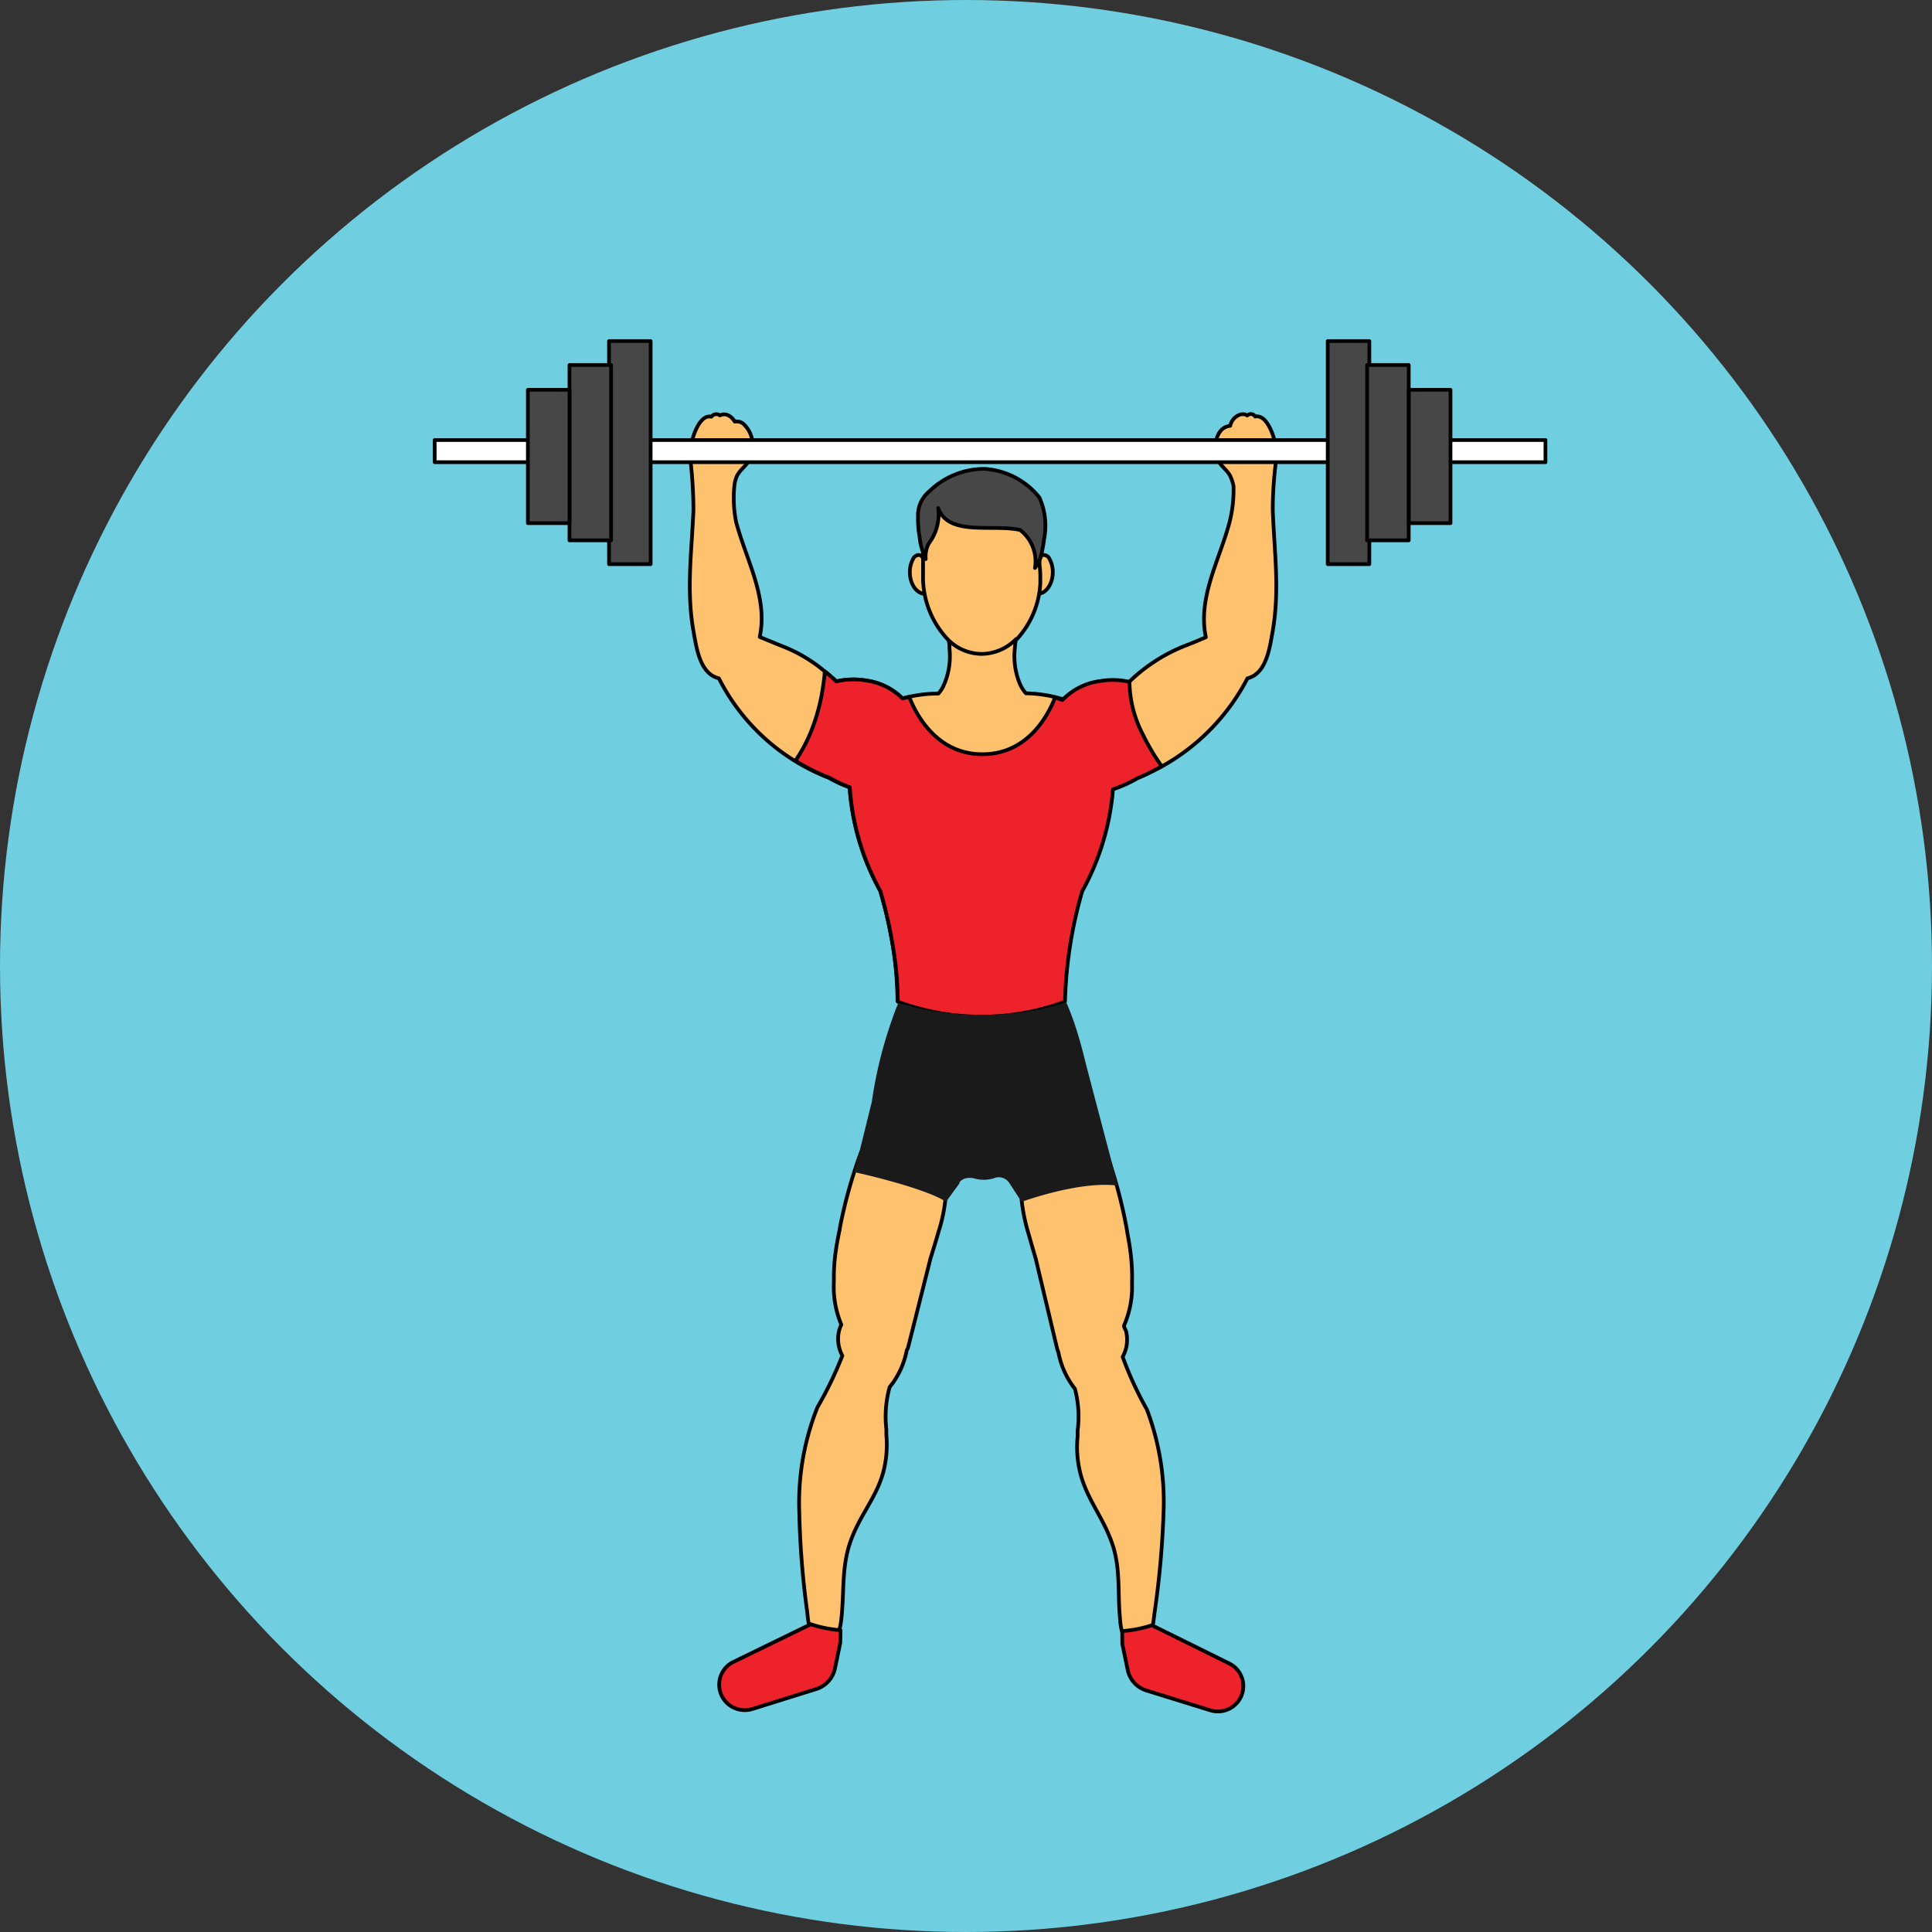 <svg xmlns="http://www.w3.org/2000/svg" viewBox="0 0 130 130"><rect x="0" y="0" width="130" height="130" fill="#333333" stroke="none"/><defs><style>.cls-1{fill:#6fcee0;}.cls-2{fill:#fec16e;}.cls-2,.cls-3,.cls-6,.cls-7{stroke:#000;stroke-linecap:round;stroke-linejoin:round;stroke-width:0.25px;}.cls-3{fill:#ee222b;}.cls-4{fill:#7c411e;}.cls-5{fill:#1a1a1a;}.cls-6{fill:#fff;}.cls-7{fill:#474747;}</style></defs><g id="Layer_2" data-name="Layer 2"><circle class="cls-1" cx="65" cy="65" r="65"/></g><g id="Layer_1" data-name="Layer 1"><path class="cls-2" d="M85.64,34.29c.1,2.8.48,5.35,0,8.16-.2,1.1-.41,2.88-1.7,3.19a14.32,14.32,0,0,1-5.74,5.92,17.4,17.4,0,0,1-1.68.78h0a7.72,7.72,0,0,1-1.62.72,4.12,4.12,0,0,1-1,.22c-.89.08-1.38-1.12-1.86-1.89a2.73,2.73,0,0,1-.57-2,1.89,1.89,0,0,1,.35-.84A2.13,2.13,0,0,1,73,47.7c.3-.1.61-.16.89-.23,1-.21,1.36-.9,2.09-1.59,0,0,0,0,0,0l0,0a11.47,11.47,0,0,1,3.64-2.38c.53-.2,1-.4,1.52-.62h0c-.56-2.68.91-5.17,1.59-7.73A8.83,8.83,0,0,0,83,32.7a2.92,2.92,0,0,0-.22-.67c-.32-.6-.9-.75-1-1.67,0,0-.13-1.57,1-1.71a1,1,0,0,1,.52-.69.68.68,0,0,1,.33-.09h.05a.48.48,0,0,1,.24.09.37.37,0,0,1,.25-.1.34.34,0,0,1,.29.17c.92-.21,1.51,1.94,1.44,2.7A26.07,26.07,0,0,0,85.64,34.29Z"/><path class="cls-2" d="M60.73,47a4.28,4.28,0,0,0-2.45-1.21,5,5,0,0,0-2,.06l0,0c-.26-.24-.52-.47-.79-.68a10.14,10.14,0,0,0-2.85-1.69c-.53-.21-1-.41-1.52-.62h0c.57-2.68-.91-5.17-1.59-7.74a8.24,8.24,0,0,1-.12-2.39A2.2,2.2,0,0,1,49.6,32c.32-.59.9-.76,1-1.67A1.93,1.93,0,0,0,50,28.5h0a.72.72,0,0,0-.56-.13c-.23-.38-.6-.61-1-.42a.41.41,0,0,0-.24-.08.4.4,0,0,0-.33.17c-.92-.23-1.51,1.94-1.44,2.7a29.7,29.7,0,0,1,.23,3.56c-.11,2.8-.49,5.36,0,8.16.2,1.1.42,2.88,1.71,3.18h0a13.93,13.93,0,0,0,7.41,6.7h0a8.38,8.38,0,0,0,1.33.62,5,5,0,0,0,1.32.32c.89.08,1.38-1.11,1.87-1.89a2.84,2.84,0,0,0,.57-2,1.64,1.64,0,0,0,.4-.8A1.84,1.84,0,0,0,60.73,47Z"/><path class="cls-2" d="M59.37,99.28a7.23,7.23,0,0,0,.27-2.72h0c0-.14,0-.26,0-.39v0a7.46,7.46,0,0,1,.22-2.83A5.62,5.62,0,0,0,61,90.93h0c0-.08.07-.16.1-.25l1.51-6h0c.19-.6.37-1.2.54-1.79a10.75,10.75,0,0,0,.46-2.15h0a6.47,6.47,0,0,0-5.67-3.21,32.2,32.2,0,0,0-1.43,5.11c0,.12-.05.24-.07.37-.1.52-.16.85-.16.9a12.61,12.61,0,0,0-.17,2.32,6.58,6.58,0,0,0,.5,2.9,3.18,3.18,0,0,0-.14.37,2.37,2.37,0,0,0,.21,1.72A25.17,25.17,0,0,1,55,94.7a17.36,17.36,0,0,0-1.22,7,58.48,58.48,0,0,0,.53,6.72c.1.91.1,1.59,1.14,1.76s1.1-.64,1.19-1.52c.16-1.71,0-3.32.61-5S58.85,100.91,59.37,99.28Z"/><path class="cls-2" d="M72.76,99.38a7.22,7.22,0,0,1-.25-2.72h0c0-.14,0-.26,0-.39v0a7.31,7.31,0,0,0-.18-2.82A5.63,5.63,0,0,1,71.22,91h0a2.67,2.67,0,0,1-.09-.26l-1.44-6.05h0c-.18-.61-.35-1.21-.52-1.8a12.5,12.5,0,0,1-.43-2.16h0a6.42,6.42,0,0,1,5.71-3.13,32.22,32.22,0,0,1,1.37,5.12l.06.37c.1.53.15.86.15.9a12.8,12.8,0,0,1,.14,2.33,6.52,6.52,0,0,1-.54,2.88c0,.12.1.25.14.38a2.37,2.37,0,0,1-.23,1.72,23.86,23.86,0,0,0,1.63,3.54,17.56,17.56,0,0,1,1.12,7,61,61,0,0,1-.61,6.72c-.11.9-.12,1.58-1.17,1.74s-1.09-.66-1.16-1.54c-.15-1.71.06-3.32-.55-5S73.25,101,72.76,99.38Z"/><path class="cls-2" d="M74.87,53.05a17,17,0,0,1-2.07,6.87,29.06,29.06,0,0,0-1.17,7.43,16.07,16.07,0,0,1-11.24,0,23.81,23.81,0,0,0-.31-3.68,29.6,29.6,0,0,0-.86-3.75,16.67,16.67,0,0,1-2.06-7,19.82,19.82,0,0,1,0-2.82c0-.74.11-1.17.11-1.17a9.26,9.26,0,0,1,1.9-1.33A8.17,8.17,0,0,1,60.73,47a8.82,8.82,0,0,1,2.41-.33,2.16,2.16,0,0,0,.34-.51,4.83,4.83,0,0,0,.41-2.51c0-.2,0-.37-.06-.52a.09.09,0,0,1,0-.05c0-.32-.1-.51-.1-.51L66,42v0h.14v0l2.3.62-.08.4v0a4.23,4.23,0,0,0-.07.57A4.83,4.83,0,0,0,68.62,46a2.46,2.46,0,0,0,.41.65,9.16,9.16,0,0,1,2.5.4A7.64,7.64,0,0,1,73,47.7,8.19,8.19,0,0,1,74.81,49s.07.46.13,1.24A24.34,24.34,0,0,1,74.87,53.05Z"/><path class="cls-3" d="M78.17,51.56a15,15,0,0,1-1.3-2.2A7.79,7.79,0,0,1,76,45.88s0,0,0,0a5.11,5.11,0,0,0-2-.05,4.3,4.3,0,0,0-2.52,1.28L71,46.92c-.51,1.3-1.89,3.83-4.9,3.83s-4.42-2.57-4.92-3.86l-.45.11a4.28,4.28,0,0,0-2.45-1.21,5,5,0,0,0-2,.06l0,0c-.26-.24-.52-.47-.79-.68,0,.31-.06.69-.12,1.1a13.11,13.11,0,0,1-.58,2.37,10.64,10.64,0,0,1-1.27,2.55,14.06,14.06,0,0,0,2.33,1.16h0a8.38,8.38,0,0,0,1.33.62,16.82,16.82,0,0,0,2.06,7,30.78,30.78,0,0,1,.85,3.75,22.61,22.61,0,0,1,.32,3.68,16.16,16.16,0,0,0,11.25,0,29.29,29.29,0,0,1,1.16-7.43,17,17,0,0,0,2.07-6.86,8.33,8.33,0,0,0,1.62-.73h0A14.46,14.46,0,0,0,78.17,51.56Z"/><path class="cls-4" d="M62.22,37.64l0,0v-.06Z"/><path class="cls-3" d="M56.54,110.54l-.36,1.74a1.85,1.85,0,0,1-1.28,1.38L50.61,115a1.74,1.74,0,0,1-1.57-.3l0,0a1.71,1.71,0,0,1,.24-2.84l5.28-2.57a8.05,8.05,0,0,0,2,.4Z"/><path class="cls-3" d="M75.52,110.62l.36,1.74a1.84,1.84,0,0,0,1.26,1.39l4.29,1.33A1.71,1.71,0,0,0,83,114.8l0,0a1.7,1.7,0,0,0-.23-2.84l-5.26-2.6a8.25,8.25,0,0,1-2,.39Z"/><path class="cls-5" d="M73,71.33c-.18-.76-.37-1.42-.55-2v0h0a19.63,19.63,0,0,0-.71-1.9l0,0a16.15,16.15,0,0,1-5.46.84h-.46a16.48,16.48,0,0,1-5.36-.8h0a10.08,10.08,0,0,0-.39,1h0a28.93,28.93,0,0,0-1.41,5.68c-.53,2.11-1,4.13-1.21,4.71,0,0,4.61,1,6.21,2l.91-1.25h0l0-.07a.75.75,0,0,1,.44-.26,1.42,1.42,0,0,1,.5,0,2.29,2.29,0,0,0,1.37,0h0a.84.84,0,0,1,1,.27l.86,1.32s3.93-1.44,6.48-1.09C75.21,79.71,73.79,74.37,73,71.33Z"/><rect class="cls-6" x="29.25" y="29.61" width="74.74" height="1.49"/><rect class="cls-7" x="40.98" y="22.95" width="2.8" height="15.01"/><rect class="cls-7" x="38.32" y="24.56" width="2.8" height="11.8"/><rect class="cls-7" x="35.52" y="26.23" width="2.8" height="8.97"/><rect class="cls-7" x="89.34" y="22.95" width="2.8" height="15.01"/><rect class="cls-7" x="91.99" y="24.56" width="2.8" height="11.8"/><rect class="cls-7" x="94.8" y="26.23" width="2.8" height="8.97"/><path class="cls-2" d="M61.51,37.49a1.86,1.86,0,0,0-.29,1c0,.81.46,1.46,1,1.46V37.84C62,37,61.52,37.48,61.51,37.49Z"/><path class="cls-2" d="M70.55,37.49a1.86,1.86,0,0,1,.29,1c0,.81-.46,1.46-1,1.46V37.84C70.06,37,70.54,37.48,70.55,37.49Z"/><path class="cls-2" d="M70,38.72c0,.17,0,.36,0,.54A6,6,0,0,1,68.43,43l-.06,0a3.28,3.28,0,0,1-2.32,1,3.21,3.21,0,0,1-2.22-.92l-.06-.06a6.1,6.1,0,0,1-1.66-4.35c0-.3,0-2.14,0-3.34,0-.13.34-1.34,2.51-1.82l.69-.09.32-.07c.14,0,.27,0,.42,0s.27,0,.41,0l.32.07.69.09c1.85.42,2.36,1.36,2.48,1.7v2.83Q70,38.39,70,38.72Z"/><path class="cls-7" d="M70,37.57a9.42,9.42,0,0,0,.26-1.33,4.61,4.61,0,0,0-.32-2.76,5.13,5.13,0,0,0-3.67-1.93,5.31,5.31,0,0,0-3.76,1.53,2.08,2.08,0,0,0-.74,1.68h0a6.72,6.72,0,0,0,.11,1.38,3.76,3.76,0,0,0,.1.6,5.86,5.86,0,0,0,.31.88,1.87,1.87,0,0,1,.21-1.06h0a3.23,3.23,0,0,0,.63-2.37c.69,1.92,3.64,1.06,5.51,1.47a2.67,2.67,0,0,1,1,2.56A5.75,5.75,0,0,0,70,37.57Z"/></g></svg>